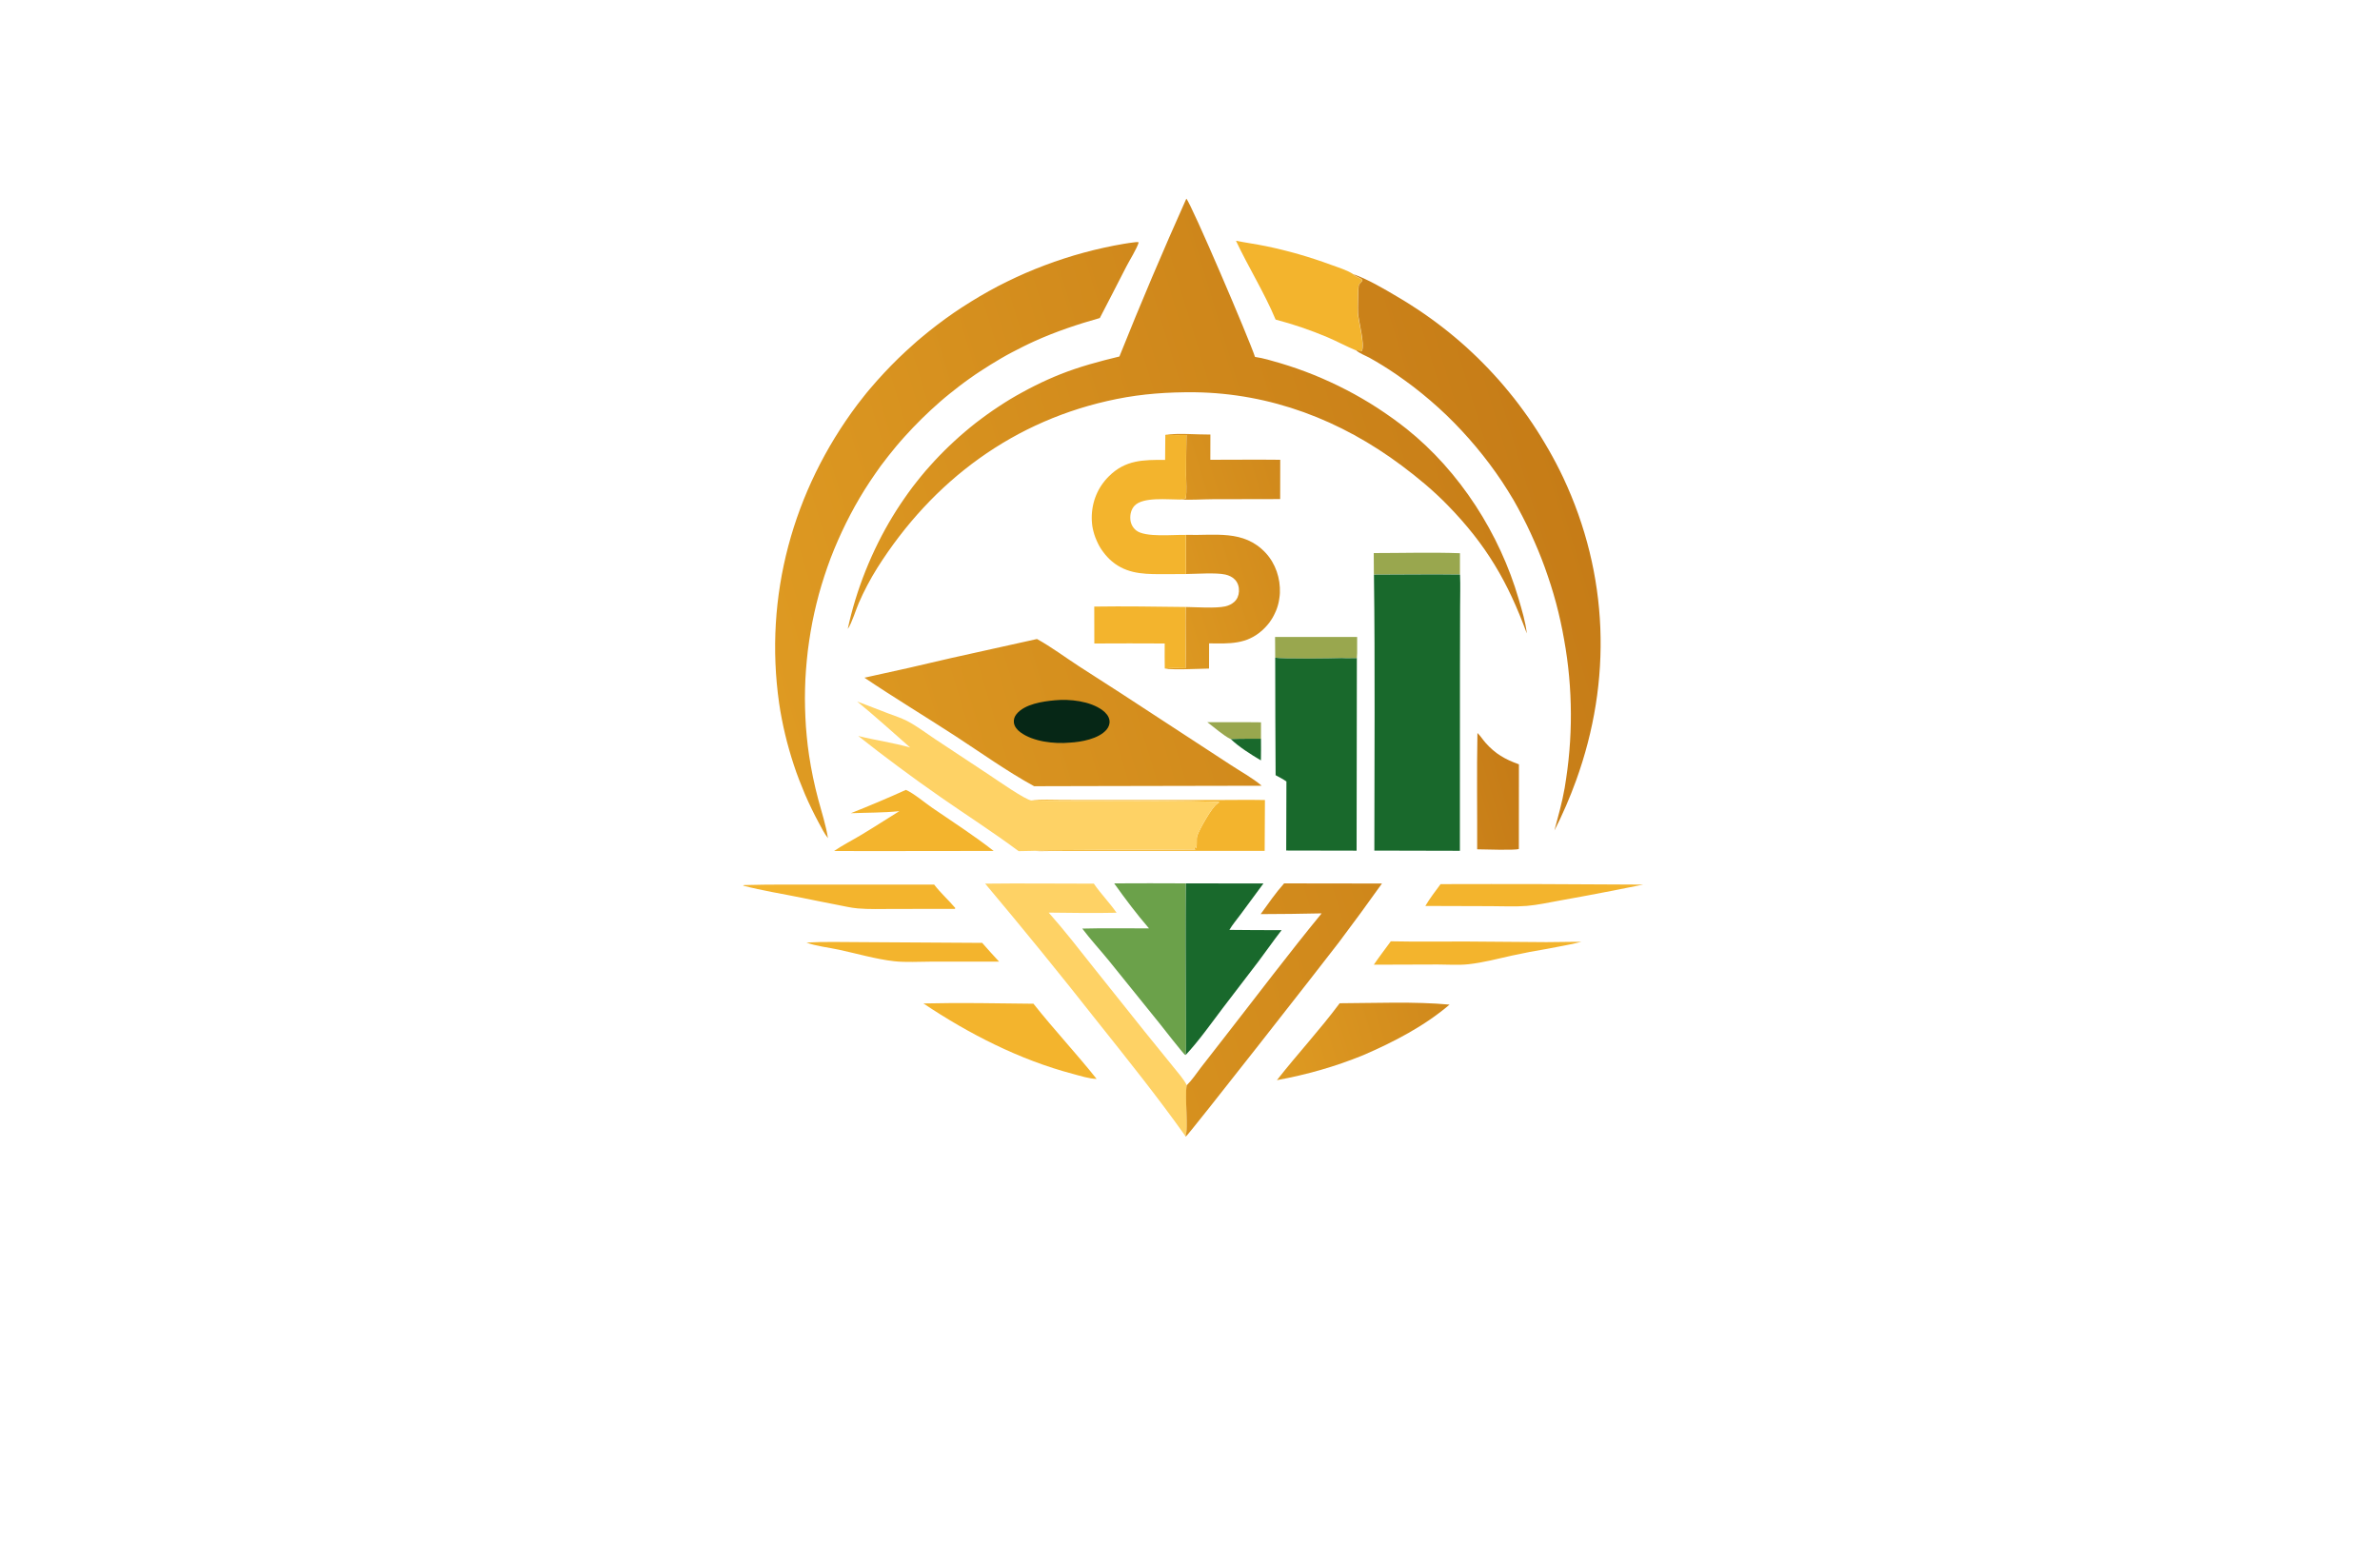 <?xml version="1.0" encoding="utf-8"?>
<!-- Generator: Adobe Illustrator 27.8.1, SVG Export Plug-In . SVG Version: 6.00 Build 0)  -->
<svg version="1.1" id="Layer_1" xmlns="http://www.w3.org/2000/svg" xmlns:xlink="http://www.w3.org/1999/xlink" x="0px" y="0px"
	 viewBox="0 0 350 230" style="enable-background:new 0 0 350 230;" xml:space="preserve">
<style type="text/css">
	.st0{fill:#FBFFA4;}
	.st1{fill:#001F21;}
	.st2{fill:#330000;}
	.st3{fill:#330032;}
	.st4{fill:#A6FFD4;}
	.st5{fill:#EBFFAE;}
	.st6{fill:#80F9B7;}
	.st7{fill:#344C00;}
	.st8{fill:#B6FFAB;}
	.st9{fill:#003233;}
	.st10{fill:#00004F;}
	.st11{fill:#001738;}
	.st12{fill:#3F0101;}
	.st13{fill:#005066;}
	.st14{fill:#008EAF;}
	.st15{fill:#B8FF66;}
	.st16{fill:#00A4FF;}
	.st17{fill:#315103;}
	.st18{fill:#036AFF;}
	.st19{fill:#F033FF;}
	.st20{fill:#0768AA;}
	.st21{fill:#5000FF;}
	.st22{fill:#116F8C;}
	.st23{fill:#490000;}
	.st24{fill:#0F343A;}
	.st25{fill:#97A50E;}
	.st26{fill:#1893B1;}
	.st27{fill:#8F00FF;}
	.st28{fill:#8D7200;}
	.st29{fill:#005042;}
	.st30{fill:#00DEFF;}
	.st31{fill-rule:evenodd;clip-rule:evenodd;fill:#00C3FF;}
	.st32{fill-rule:evenodd;clip-rule:evenodd;fill:#005B59;}
	.st33{fill:#AF412B;}
	.st34{fill:#4D0F00;}
	.st35{fill:#295FA6;}
	.st36{fill:#595959;}
	.st37{fill:#BF0413;}
	.st38{fill:#2A95BF;}
	.st39{fill-rule:evenodd;clip-rule:evenodd;fill:#4DBC06;}
	.st40{fill:#491D00;}
	.st41{fill-rule:evenodd;clip-rule:evenodd;fill:url(#SVGID_1_);}
	
		.st42{fill-rule:evenodd;clip-rule:evenodd;fill:url(#SVGID_00000022540229115600299910000009262913008594217607_);filter:url(#Adobe_OpacityMaskFilter);}
	.st43{mask:url(#id0_00000053509760411226441150000009272896516690596251_);fill-rule:evenodd;clip-rule:evenodd;fill:#C86400;}
	
		.st44{fill-rule:evenodd;clip-rule:evenodd;fill:url(#SVGID_00000022524616339616377140000012862575398101358780_);filter:url(#Adobe_OpacityMaskFilter_00000155127863320391378560000000906216381811868807_);}
	.st45{mask:url(#id2_00000097460445656356757680000013689570596422617517_);fill-rule:evenodd;clip-rule:evenodd;fill:#873A2C;}
	.st46{fill-rule:evenodd;clip-rule:evenodd;fill:url(#SVGID_00000047035707002974338400000009649313155636772255_);}
	
		.st47{fill-rule:evenodd;clip-rule:evenodd;fill:url(#SVGID_00000076594130586336139320000004975099362932436884_);filter:url(#Adobe_OpacityMaskFilter_00000163063616667963890130000008837643803521523879_);}
	.st48{mask:url(#id4_00000028285511050207866650000012788801848242998168_);fill-rule:evenodd;clip-rule:evenodd;fill:#003780;}
	.st49{fill-rule:evenodd;clip-rule:evenodd;fill:url(#SVGID_00000106838381105680215780000010883295292717222549_);}
	.st50{fill-rule:evenodd;clip-rule:evenodd;fill:url(#SVGID_00000054261421169006510490000017111240884715867834_);}
	.st51{fill:url(#SVGID_00000072983775761065055290000016538284163043494794_);}
	.st52{fill:url(#SVGID_00000044173944423810185580000006456258011606305166_);}
	.st53{fill:url(#SVGID_00000174569612124483156190000015241242698787240837_);}
	.st54{fill:url(#SVGID_00000057850917996576978290000005098874398088157596_);}
	.st55{fill-rule:evenodd;clip-rule:evenodd;fill:#E2DE8D;}
	.st56{fill-rule:evenodd;clip-rule:evenodd;fill:url(#SVGID_00000163049121379364494330000013424802267446423966_);}
	.st57{fill-rule:evenodd;clip-rule:evenodd;fill:url(#SVGID_00000181047721325193893060000009752283204249558434_);}
	.st58{fill-rule:evenodd;clip-rule:evenodd;fill:url(#SVGID_00000044878215689634352910000005460224526757060269_);}
	.st59{fill-rule:evenodd;clip-rule:evenodd;fill:url(#SVGID_00000134248694529427506010000000239652461004267679_);}
	.st60{fill-rule:evenodd;clip-rule:evenodd;fill:url(#SVGID_00000056395356998557533760000013428246845036852356_);}
	.st61{fill-rule:evenodd;clip-rule:evenodd;fill:url(#SVGID_00000183235373728997346490000015710227155312200086_);}
	.st62{fill-rule:evenodd;clip-rule:evenodd;fill:url(#SVGID_00000006672850514159357440000006778327411077416634_);}
	.st63{fill:url(#SVGID_00000157308404736335485490000002056912175761608893_);}
	.st64{fill:url(#SVGID_00000176756232058287043680000003727395859866817435_);}
	.st65{fill:url(#SVGID_00000110471608469839267060000008400937660331540407_);}
	.st66{fill:#494949;}
	.st67{opacity:0.91;fill:url(#SVGID_00000074425202730476224490000005834709459624005274_);}
	.st68{opacity:0.91;fill:url(#SVGID_00000062186602722119477490000002475329453099967872_);}
	.st69{fill:#684342;}
	.st70{fill:#FC7745;}
	.st71{fill:#F9CD52;}
	.st72{fill:#F4A878;}
	.st73{fill:#E98E60;}
	.st74{fill:#83BF73;}
	.st75{fill:#D27752;}
	.st76{fill:#E0B03C;}
	.st77{fill:#E45553;}
	.st78{fill-rule:evenodd;clip-rule:evenodd;fill:#D1D8F5;}
	.st79{fill-rule:evenodd;clip-rule:evenodd;fill:#A0ADF9;}
	.st80{fill-rule:evenodd;clip-rule:evenodd;fill:#000534;}
	.st81{fill-rule:evenodd;clip-rule:evenodd;fill:#F6C48E;}
	.st82{fill-rule:evenodd;clip-rule:evenodd;fill:#FBE6A7;}
	.st83{fill-rule:evenodd;clip-rule:evenodd;fill:#FFFFFF;}
	.st84{fill-rule:evenodd;clip-rule:evenodd;fill:#CCCCCC;}
	.st85{fill-rule:evenodd;clip-rule:evenodd;fill:#D32425;}
	.st86{fill-rule:evenodd;clip-rule:evenodd;fill:#FC4631;}
	.st87{fill-rule:evenodd;clip-rule:evenodd;fill:#60266F;}
	.st88{fill-rule:evenodd;clip-rule:evenodd;fill:#B178B6;}
	.st89{fill-rule:evenodd;clip-rule:evenodd;fill:#401A59;}
	.st90{fill-rule:evenodd;clip-rule:evenodd;fill:#518D4F;}
	.st91{fill-rule:evenodd;clip-rule:evenodd;fill:#C6E094;}
	.st92{fill-rule:evenodd;clip-rule:evenodd;fill:#E9AA76;}
	.st93{fill-rule:evenodd;clip-rule:evenodd;fill:#297F99;}
	.st94{fill-rule:evenodd;clip-rule:evenodd;fill:#24AAD2;}
	.st95{fill-rule:evenodd;clip-rule:evenodd;fill:#EC7D99;}
	.st96{fill-rule:evenodd;clip-rule:evenodd;}
	.st97{fill-rule:evenodd;clip-rule:evenodd;fill:#1A1E48;}
	.st98{fill:#FFFFFF;}
	.st99{fill:url(#SVGID_00000139986726626543415400000014074646280321485503_);}
	.st100{fill:#26A9E0;}
	.st101{fill:url(#SVGID_00000074443083227491468420000013372987418537129602_);}
	.st102{fill:url(#SVGID_00000166657420382411533980000016311304626245900418_);}
	.st103{fill:#F4F5F5;}
	.st104{fill:#325668;}
	.st105{fill:url(#SVGID_00000139263787113665598770000005443524886429454470_);}
	.st106{fill:url(#SVGID_00000129911582532459877810000004083355315824893599_);}
	.st107{fill:url(#SVGID_00000165233046324923660630000007233942382496122278_);}
	.st108{fill:#99A74E;}
	.st109{fill:url(#SVGID_00000076602565176820082920000007100327727815467168_);}
	.st110{fill:#F3B42D;}
	.st111{fill:#6BA14A;}
	.st112{fill:#FED265;}
	.st113{fill:#19692C;}
	.st114{fill:url(#SVGID_00000019668395919834942210000003919798482152995255_);}
	.st115{fill:#062716;}
	.st116{fill:url(#SVGID_00000163043585643055923420000016229909071884231070_);}
	.st117{opacity:0.35;enable-background:new    ;}
	.st118{fill:#4D7C4D;}
	.st119{fill:#F7E8A6;}
	.st120{opacity:0.55;fill:#2A3D2A;enable-background:new    ;}
	.st121{opacity:0.35;fill:#2A3D2A;enable-background:new    ;}
	.st122{fill:#F4EFDC;}
	.st123{fill:#DBD6C6;}
</style>
<g>
	<path class="st108" d="M177.54,106.21c2.63,0.03,5.27-0.02,7.9,0.02l0,2.43c-1.48,0-2.96-0.03-4.44,0.05
		C179.97,108.23,178.5,106.92,177.54,106.21z M187.53,96.74l0.06-0.02c0.75,0.22,8.37,0.11,9.71,0.06c0.74,0.05,1.5,0.01,2.24,0.01
		l0.04-0.73l0-2.38l-12.07,0C187.53,94.71,187.51,95.73,187.53,96.74z M202.04,84.5c4.22,0,8.45-0.07,12.66-0.01l0-3.13
		c-4.21-0.15-8.47-0.02-12.68-0.02L202.04,84.5z"/>
	<linearGradient id="SVGID_1_" gradientUnits="userSpaceOnUse" x1="218.262" y1="99.927" x2="174.812" y2="113.068">
		<stop  offset="0" style="stop-color:#C67C17"/>
		<stop  offset="1" style="stop-color:#DE9A22"/>
	</linearGradient>
	<path style="fill:url(#SVGID_1_);" d="M217.27,107.8c0.43,0.41,0.78,0.98,1.18,1.43c1.43,1.63,2.9,2.46,4.92,3.18l-0.01,12.45
		c-0.63,0.23-5.1,0.05-6.13,0.05C217.25,119.2,217.16,113.5,217.27,107.8z M174.48,63.98c-0.03,1.96-0.05,3.92-0.05,5.88
		c0,1.11,0.11,2.32-0.04,3.41c-0.28,0.2-0.53,0.11-0.86,0.2c1.57,0.08,3.2-0.04,4.77-0.05l9.96-0.02l0.01-5.78
		c-3.42-0.04-6.85,0-10.28,0l0.01-3.71c-2.14,0.01-4.52-0.23-6.62,0.03C172.41,64,173.44,63.98,174.48,63.98z M187.78,158.86
		c4.41-0.81,8.58-1.99,12.73-3.69c4.43-1.91,8.98-4.27,12.66-7.42c-5.29-0.48-10.84-0.22-16.16-0.2
		C194.1,151.46,190.78,155.03,187.78,158.86z M174.42,84.42c1.54-0.01,4.37-0.23,5.78,0.08c0.52,0.12,1.04,0.36,1.41,0.75
		c0.45,0.47,0.62,1.09,0.59,1.73c-0.03,0.59-0.25,1.15-0.7,1.55c-0.37,0.33-0.83,0.54-1.3,0.65c-1.42,0.32-4.29,0.11-5.83,0.09
		c-0.06,3,0.04,6-0.02,9c-0.99,0-2.07-0.07-3.05,0.05c1.24,0.24,5.03,0.03,6.5,0.01l0.01-3.71c2.96,0.04,5.5,0.18,7.84-1.94
		c0.1-0.09,0.19-0.18,0.28-0.27c0.09-0.09,0.18-0.18,0.27-0.28c0.09-0.1,0.17-0.19,0.25-0.29c0.08-0.1,0.16-0.2,0.24-0.3
		c0.08-0.1,0.15-0.21,0.22-0.32c0.07-0.11,0.14-0.22,0.21-0.33c0.07-0.11,0.13-0.22,0.19-0.34s0.12-0.23,0.17-0.35
		c0.06-0.12,0.11-0.23,0.16-0.35c0.05-0.12,0.1-0.24,0.14-0.36c0.04-0.12,0.08-0.24,0.12-0.37s0.07-0.25,0.1-0.37
		c0.03-0.13,0.06-0.25,0.08-0.38c0.02-0.13,0.05-0.25,0.06-0.38c0.02-0.13,0.03-0.26,0.05-0.38c0.01-0.13,0.02-0.26,0.03-0.39
		c0.09-2.15-0.63-4.33-2.1-5.91c-3.23-3.47-7.47-2.51-11.71-2.65L174.42,84.42z"/>
	<path class="st110" d="M181.76,35.41c1.46,0.29,2.94,0.49,4.4,0.79c3.29,0.68,6.44,1.59,9.59,2.75c1.05,0.38,2.3,0.76,3.24,1.36
		c0.03,0.04,0.06,0.07,0.1,0.11c0.34,0.35,0.95,0.42,1.24,0.79c-0.08,0.36-0.43,0.43-0.55,0.85c-0.06,0.2-0.11,3.66-0.09,4.03
		c0.09,1.28,1.02,4.55,0.57,5.54l-0.14,0.08l-0.14-0.05c-0.22-0.09-0.31-0.13-0.55-0.12c-1.43-0.59-2.8-1.34-4.23-1.95
		c-1.24-0.52-2.49-1-3.76-1.43c-1.27-0.43-2.55-0.82-3.85-1.16C185.92,43.01,183.6,39.32,181.76,35.41z M125.12,119.6
		c2.36-0.09,4.78-0.06,7.13-0.3c-1.88,1.17-3.75,2.38-5.65,3.52c-1.3,0.78-2.69,1.48-3.94,2.34l6.09,0.01l17.38-0.02
		c-2.9-2.28-6.03-4.27-9.06-6.36c-1.06-0.73-2.73-2.14-3.85-2.62C130.55,117.38,127.85,118.52,125.12,119.6z M135.8,147.58
		c5.38-0.13,10.79-0.02,16.18,0.04c2.99,3.78,6.3,7.3,9.29,11.06c-1.11-0.03-2.41-0.45-3.49-0.74
		C149.99,155.89,142.47,152.05,135.8,147.58z M123.39,139.68c2.61,0.56,5.48,1.4,8.11,1.69c1.74,0.19,3.62,0.06,5.37,0.06l10.06,0
		c-0.83-0.91-1.69-1.82-2.49-2.76l-17.81-0.11c-2.67,0-5.37-0.09-8.03,0.06C119.86,139.13,121.99,139.37,123.39,139.68z
		 M204.53,138.44c3.69,0.08,7.39,0.02,11.08,0.03l11.8,0.09c1.71,0,3.42-0.06,5.13-0.04c-1.62,0.43-3.34,0.68-4.98,1.02
		c-1.75,0.29-3.49,0.62-5.22,1c-2.09,0.47-4.23,1.03-6.37,1.27c-1.46,0.16-3.04,0.04-4.51,0.04l-9.43,0.03
		C202.83,140.71,203.7,139.58,204.53,138.44z M211.85,130.03c9.93-0.03,19.86,0,29.79,0.07c-1.57,0.32-3.15,0.64-4.72,0.94
		c-2.54,0.49-5.09,0.97-7.63,1.42c-1.57,0.28-3.17,0.64-4.75,0.77c-1.72,0.14-3.53,0.04-5.26,0.04l-9.67-0.03
		C210.26,132.12,211.09,131.07,211.85,130.03z M151.7,117.72c1.48-0.17,3.05-0.07,4.54-0.07l7.83,0.01l14.47,0
		c2.49,0,4.99-0.05,7.48,0l-0.04,7.48l-23.73,0l-6.84,0c-1.14,0-2.34,0.09-3.47,0c0.41-0.21,20.9-0.13,23.93-0.2
		c-0.08-0.02-0.16-0.05-0.24-0.08c0.05-0.17,0.03-0.17,0.17-0.29l0.09,0.18c0.22-0.55,0-1.27,0.18-1.84
		c0.27-0.87,2.19-4.27,2.92-4.68c0.12-0.07,0.22-0.15,0.32-0.24C178.85,117.69,154.62,117.84,151.7,117.72z M109.38,130.17
		c3.88-0.11,7.77-0.07,11.66-0.07l16.34,0c0.95,1.25,2.11,2.26,3.11,3.45l-0.07,0.12l-9.07,0.01c-1.73,0-3.51,0.07-5.24-0.08
		c-1.01-0.09-2.02-0.34-3.02-0.53c-1.74-0.34-3.48-0.68-5.21-1.04c-2.85-0.58-5.79-1.04-8.6-1.78L109.38,130.17z M160.92,89.21
		c4.47-0.07,8.97,0.01,13.44,0.06c-0.06,3,0.04,6-0.02,9c-0.99,0-2.07-0.07-3.05,0.05c-0.03-1.22-0.01-2.46-0.01-3.68
		c-3.45-0.02-6.9-0.02-10.35,0L160.92,89.21z M171.37,63.95c1.03,0.05,2.07,0.04,3.1,0.03c-0.03,1.96-0.05,3.92-0.05,5.88
		c0,1.11,0.11,2.32-0.04,3.41c-0.28,0.2-0.53,0.11-0.86,0.2c-1.76,0.01-5.44-0.42-6.68,0.91c-0.5,0.54-0.67,1.29-0.61,2.01
		c0.05,0.63,0.34,1.2,0.84,1.61c1.34,1.09,5.48,0.61,7.33,0.67l0.01,5.76l-3.78,0.01c-2.84,0.01-5.35-0.16-7.51-2.24
		c-0.1-0.1-0.2-0.2-0.29-0.3c-0.1-0.1-0.19-0.21-0.28-0.32c-0.09-0.11-0.18-0.22-0.26-0.33c-0.09-0.11-0.17-0.23-0.25-0.34
		c-0.08-0.12-0.16-0.23-0.23-0.35c-0.07-0.12-0.14-0.24-0.21-0.37c-0.07-0.12-0.13-0.25-0.19-0.38c-0.06-0.13-0.12-0.25-0.17-0.38
		c-0.06-0.13-0.11-0.26-0.16-0.39c-0.05-0.13-0.09-0.27-0.14-0.4c-0.04-0.13-0.08-0.27-0.12-0.41c-0.04-0.14-0.07-0.27-0.1-0.41
		c-0.03-0.14-0.05-0.28-0.08-0.42c-0.02-0.14-0.04-0.28-0.05-0.42c-0.01-0.14-0.03-0.28-0.03-0.42c-0.01-0.14-0.01-0.28-0.01-0.42
		c0-0.14,0-0.28,0.01-0.42c0.01-0.14,0.02-0.28,0.03-0.42s0.03-0.28,0.05-0.42c0.02-0.14,0.05-0.28,0.07-0.42
		c0.03-0.14,0.06-0.28,0.09-0.41c0.03-0.14,0.07-0.27,0.11-0.41c0.04-0.14,0.09-0.27,0.13-0.4c0.05-0.13,0.1-0.26,0.15-0.39
		c0.05-0.13,0.11-0.26,0.17-0.39c0.06-0.13,0.12-0.25,0.19-0.38c0.07-0.12,0.14-0.25,0.21-0.37c0.07-0.12,0.15-0.24,0.23-0.36
		c0.08-0.12,0.16-0.23,0.25-0.35c0.08-0.11,0.17-0.22,0.26-0.33c0.09-0.11,0.18-0.21,0.28-0.32c0.1-0.1,0.19-0.21,0.29-0.3
		c2.43-2.42,5.05-2.43,8.27-2.41L171.37,63.95z"/>
	<path class="st111" d="M163.85,129.92c3.51-0.02,7.02-0.02,10.53,0c-0.04,6.09-0.04,12.18,0.01,18.27c0,2.31,0.08,4.66-0.02,6.96
		c-0.04-0.01-0.08-0.01-0.11-0.02c-0.24-0.14-3.33-4.1-3.76-4.64l-7.45-9.23c-1.28-1.57-2.67-3.07-3.89-4.69
		c3.26-0.09,6.55-0.02,9.81-0.03C167.16,134.44,165.46,132.18,163.85,129.92z"/>
	<path class="st112" d="M144.88,129.96c5.32-0.07,10.65,0.01,15.98,0c1.02,1.49,2.31,2.79,3.34,4.28c-3.32,0.07-6.66,0.02-9.98-0.02
		c2.3,2.59,4.45,5.36,6.6,8.08l7.52,9.42c1.41,1.77,2.86,3.5,4.27,5.27c0.65,0.82,1.45,1.69,1.92,2.62
		c-0.33,1.72,0.29,6.36-0.19,7.5c-4.11-5.8-8.55-11.32-12.97-16.88C155.98,143.38,150.49,136.63,144.88,129.96z M133.85,109.94
		c-2.51-0.72-5.11-1.06-7.64-1.7c3.95,3.13,8,6.13,12.14,9.01c3.81,2.65,7.73,5.16,11.45,7.93l2.14-0.04
		c0.41-0.21,20.9-0.13,23.93-0.2c-0.08-0.02-0.16-0.05-0.24-0.08c0.05-0.17,0.03-0.17,0.17-0.29l0.09,0.18
		c0.22-0.55,0-1.27,0.18-1.84c0.27-0.87,2.19-4.27,2.92-4.68c0.12-0.07,0.22-0.15,0.32-0.24c-0.47-0.29-24.7-0.15-27.62-0.27
		c-0.8,0-5.24-3.11-6.15-3.71l-8.06-5.33c-1.32-0.88-2.68-1.92-4.09-2.65c-0.89-0.46-1.89-0.77-2.83-1.13
		c-1.5-0.57-3-1.17-4.51-1.73C128.71,105.35,131.27,107.67,133.85,109.94z"/>
	<path class="st113" d="M181,108.7c1.48-0.07,2.96-0.04,4.44-0.05c0,1.06,0.02,2.12-0.01,3.18
		C184.04,111.02,182.14,109.81,181,108.7z M174.39,148.19c0,2.31,0.08,4.66-0.02,6.96c1.8-1.9,3.81-4.72,5.41-6.84l5.27-6.89
		c1.15-1.53,2.24-3.1,3.42-4.62c-2.56,0-5.12-0.01-7.68-0.04c0.46-0.78,1.09-1.52,1.63-2.25l3.38-4.58l-11.41-0.01
		C174.34,136.01,174.35,142.1,174.39,148.19z M187.53,96.74l0.06-0.02c0.75,0.22,8.37,0.11,9.71,0.06c0.74,0.05,1.5,0.01,2.24,0.01
		l-0.04,28.32l-10.35-0.02l0.03-10.16c-0.5-0.35-1.06-0.63-1.59-0.92C187.56,108.26,187.53,102.5,187.53,96.74z M202.11,125.1
		l12.58,0.03l0.01-27.13l0.02-8.6c0-1.63,0.06-3.27-0.01-4.9c-4.22-0.06-8.44,0.01-12.66,0.01
		C202.23,98.03,202.11,111.57,202.11,125.1z"/>
	
		<linearGradient id="SVGID_00000045593145655641823210000011873466459618036367_" gradientUnits="userSpaceOnUse" x1="233.576" y1="80.3" x2="117.546" y2="115.394">
		<stop  offset="0" style="stop-color:#C67C17"/>
		<stop  offset="1" style="stop-color:#DE9A22"/>
	</linearGradient>
	<path style="fill:url(#SVGID_00000045593145655641823210000011873466459618036367_);" d="M188.84,129.92l14.39,0.02
		c-2.08,2.92-4.19,5.81-6.35,8.67c-1.96,2.58-22.15,28.39-22.48,28.53l-0.07-0.03c0.48-1.15-0.14-5.78,0.19-7.5
		c0.78-0.76,1.44-1.76,2.1-2.63l3.49-4.48c4.73-6.06,9.37-12.22,14.25-18.17c-2.99,0.07-5.98,0.1-8.97,0.11
		C186.48,132.93,187.61,131.3,188.84,129.92z M199,40.31c2.22,0.8,4.43,2.11,6.46,3.31c0.33,0.19,0.66,0.39,0.99,0.59
		c0.33,0.2,0.65,0.4,0.97,0.61c0.32,0.2,0.64,0.41,0.96,0.62c0.32,0.21,0.64,0.42,0.95,0.64c0.31,0.22,0.63,0.44,0.94,0.66
		c0.31,0.22,0.62,0.45,0.93,0.68c0.31,0.23,0.61,0.46,0.91,0.69c0.3,0.23,0.6,0.47,0.9,0.71c0.3,0.24,0.59,0.48,0.89,0.73
		c0.29,0.25,0.58,0.49,0.87,0.74c0.29,0.25,0.57,0.5,0.86,0.76c0.28,0.26,0.57,0.52,0.84,0.78c0.28,0.26,0.56,0.53,0.83,0.79
		c0.27,0.27,0.55,0.54,0.81,0.81c0.27,0.27,0.54,0.55,0.8,0.82c0.26,0.28,0.52,0.56,0.78,0.84c0.26,0.28,0.51,0.57,0.77,0.85
		c0.25,0.29,0.5,0.58,0.75,0.87c0.25,0.29,0.49,0.59,0.73,0.88c0.24,0.3,0.48,0.59,0.72,0.89c0.24,0.3,0.47,0.6,0.7,0.91
		c0.23,0.3,0.46,0.61,0.68,0.92c0.22,0.31,0.45,0.62,0.67,0.93c0.22,0.31,0.44,0.63,0.65,0.95c0.21,0.32,0.42,0.64,0.63,0.96
		c0.21,0.32,0.41,0.64,0.61,0.97c0.2,0.33,0.4,0.65,0.59,0.98c0.19,0.33,0.39,0.66,0.58,0.99c0.19,0.33,0.37,0.67,0.56,1
		c0.18,0.34,0.36,0.67,0.54,1.01c0.18,0.34,0.35,0.68,0.52,1.02c0.17,0.34,0.34,0.69,0.5,1.03c6.68,14.23,7.23,29.81,1.88,44.56
		c-0.91,2.51-1.97,4.96-3.18,7.34c0.55-2.08,1.14-4.15,1.51-6.27c0.08-0.45,0.15-0.9,0.21-1.35c0.07-0.45,0.13-0.91,0.19-1.36
		c0.06-0.45,0.11-0.91,0.16-1.36c0.05-0.45,0.09-0.91,0.13-1.37c0.04-0.46,0.07-0.91,0.1-1.37c0.03-0.46,0.05-0.91,0.07-1.37
		c0.02-0.46,0.03-0.91,0.04-1.37c0.01-0.46,0.01-0.91,0.01-1.37c0-0.46-0.01-0.91-0.02-1.37c-0.01-0.46-0.03-0.91-0.05-1.37
		c-0.02-0.46-0.05-0.91-0.08-1.37c-0.03-0.46-0.07-0.91-0.11-1.37c-0.04-0.46-0.09-0.91-0.14-1.37c-0.05-0.45-0.11-0.91-0.17-1.36
		c-0.06-0.45-0.13-0.91-0.2-1.36c-0.07-0.45-0.15-0.9-0.23-1.35c-0.08-0.45-0.17-0.9-0.25-1.35c-0.09-0.45-0.18-0.9-0.28-1.34
		c-0.1-0.45-0.2-0.89-0.31-1.34c-0.11-0.44-0.22-0.89-0.34-1.33c-0.12-0.44-0.24-0.88-0.37-1.32c-0.13-0.44-0.26-0.88-0.4-1.31
		c-0.14-0.44-0.28-0.87-0.43-1.3c-0.15-0.43-0.3-0.86-0.45-1.29c-0.16-0.43-0.32-0.86-0.48-1.28c-0.17-0.43-0.33-0.85-0.51-1.27
		c-0.17-0.42-0.35-0.84-0.54-1.26c-0.18-0.42-0.37-0.84-0.56-1.25c-0.19-0.41-0.39-0.83-0.59-1.24c-0.2-0.41-0.41-0.82-0.62-1.23
		c-0.21-0.41-0.42-0.81-0.64-1.21c-0.22-0.4-0.44-0.8-0.67-1.2c-0.27-0.46-0.54-0.91-0.83-1.36c-0.28-0.45-0.57-0.9-0.86-1.34
		c-0.29-0.44-0.59-0.88-0.9-1.31c-0.31-0.43-0.62-0.86-0.94-1.29c-0.32-0.43-0.64-0.85-0.97-1.26c-0.33-0.42-0.66-0.83-1.01-1.24
		c-0.34-0.41-0.69-0.81-1.04-1.21c-0.35-0.4-0.71-0.79-1.07-1.18c-0.36-0.39-0.73-0.77-1.1-1.15c-0.37-0.38-0.75-0.75-1.13-1.12
		c-0.38-0.37-0.77-0.73-1.17-1.09c-0.39-0.36-0.79-0.71-1.19-1.05c-0.4-0.35-0.81-0.69-1.22-1.02c-0.41-0.33-0.83-0.66-1.25-0.99
		c-0.42-0.32-0.85-0.64-1.28-0.95c-0.43-0.31-0.86-0.62-1.3-0.92c-1.29-0.88-2.59-1.69-3.96-2.45c-0.49-0.27-1.54-0.67-1.89-1.07
		c0.24-0.02,0.33,0.03,0.55,0.12l0.14,0.05l0.14-0.08c0.45-0.99-0.48-4.26-0.57-5.54c-0.03-0.37,0.03-3.84,0.09-4.03
		c0.12-0.42,0.47-0.48,0.55-0.85c-0.28-0.38-0.9-0.44-1.24-0.79C199.06,40.38,199.03,40.34,199,40.31z M139.92,96.77
		c-4.26,1.01-8.52,1.98-12.8,2.9c4.37,2.94,8.88,5.66,13.3,8.53c3.78,2.46,7.72,5.28,11.66,7.43l8.1-0.02l25.37-0.05
		c-1.37-1.16-3.11-2.1-4.61-3.09l-10-6.53c-4.08-2.68-8.17-5.34-12.28-7.96c-2.03-1.32-4.04-2.83-6.16-4L139.92,96.77z
		 M165.27,35.86c-0.5,0.08-0.99,0.17-1.49,0.27c-0.49,0.1-0.99,0.2-1.48,0.31c-0.49,0.11-0.98,0.22-1.47,0.34
		c-0.49,0.12-0.98,0.25-1.46,0.38c-0.49,0.13-0.97,0.27-1.45,0.41c-0.48,0.14-0.96,0.29-1.44,0.45c-0.48,0.15-0.96,0.32-1.43,0.48
		c-0.48,0.17-0.95,0.34-1.42,0.52c-0.47,0.18-0.94,0.36-1.41,0.55c-0.47,0.19-0.93,0.38-1.39,0.58c-0.46,0.2-0.92,0.41-1.38,0.62
		c-0.46,0.21-0.91,0.43-1.36,0.65c-0.45,0.22-0.9,0.45-1.35,0.68c-0.45,0.23-0.89,0.47-1.33,0.72c-0.44,0.24-0.88,0.49-1.31,0.75
		c-0.43,0.25-0.87,0.51-1.29,0.78c-0.43,0.27-0.85,0.54-1.28,0.81c-0.42,0.28-0.84,0.56-1.26,0.84c-0.42,0.29-0.83,0.58-1.23,0.87
		c-0.41,0.3-0.81,0.6-1.21,0.9c-0.4,0.31-0.8,0.62-1.19,0.93c-0.39,0.32-0.78,0.63-1.17,0.96c-0.39,0.32-0.77,0.65-1.14,0.99
		c-0.38,0.33-0.75,0.67-1.12,1.01c-0.37,0.34-0.73,0.69-1.1,1.04c-0.36,0.35-0.72,0.71-1.07,1.07c-0.35,0.36-0.7,0.72-1.04,1.09
		c-0.34,0.37-0.68,0.74-1.02,1.12c-0.33,0.38-0.66,0.76-0.99,1.14c-0.33,0.38-0.65,0.77-0.96,1.17c-0.32,0.39-0.63,0.79-0.93,1.19
		c-9.52,12.67-13.77,28.23-11.52,43.96c0.11,0.77,0.24,1.53,0.39,2.29c0.15,0.76,0.31,1.52,0.49,2.27c0.18,0.75,0.37,1.5,0.59,2.25
		c0.21,0.75,0.44,1.49,0.68,2.22c0.24,0.74,0.5,1.47,0.78,2.19c0.28,0.72,0.57,1.44,0.87,2.16c0.31,0.71,0.63,1.42,0.97,2.12
		c0.34,0.7,0.69,1.39,1.06,2.07c0.42,0.77,0.81,1.58,1.35,2.26c-0.31-1.94-0.92-3.81-1.43-5.7c-0.57-2.14-1.02-4.3-1.35-6.49
		c-0.07-0.46-0.13-0.93-0.19-1.39c-0.06-0.46-0.11-0.93-0.15-1.4c-0.05-0.47-0.08-0.93-0.12-1.4c-0.03-0.47-0.06-0.93-0.08-1.4
		c-0.02-0.47-0.04-0.94-0.05-1.4c-0.01-0.47-0.02-0.94-0.02-1.41c0-0.47,0.01-0.94,0.02-1.4c0.01-0.47,0.03-0.94,0.05-1.4
		c0.02-0.47,0.05-0.94,0.09-1.4c0.03-0.47,0.07-0.93,0.12-1.4c0.05-0.47,0.1-0.93,0.15-1.4c0.06-0.46,0.12-0.93,0.19-1.39
		c0.07-0.46,0.14-0.93,0.22-1.39c0.08-0.46,0.16-0.92,0.25-1.38c0.09-0.46,0.19-0.92,0.29-1.38c0.1-0.46,0.21-0.91,0.32-1.37
		c0.11-0.45,0.23-0.91,0.35-1.36c0.12-0.45,0.25-0.9,0.39-1.35c0.13-0.45,0.27-0.9,0.42-1.34c0.15-0.45,0.3-0.89,0.45-1.33
		c0.16-0.44,0.32-0.88,0.48-1.32c0.17-0.44,0.34-0.87,0.52-1.31c0.18-0.43,0.36-0.87,0.55-1.29c0.19-0.43,0.38-0.86,0.58-1.28
		c0.2-0.42,0.4-0.85,0.61-1.27c0.21-0.42,0.42-0.84,0.64-1.25c0.22-0.41,0.44-0.83,0.67-1.24c0.23-0.41,0.46-0.82,0.7-1.22
		c0.24-0.4,0.48-0.8,0.73-1.2c0.25-0.4,0.5-0.79,0.76-1.18c0.26-0.39,0.52-0.78,0.79-1.16c0.27-0.39,0.54-0.77,0.81-1.15
		c0.36-0.49,0.74-0.98,1.12-1.46c0.38-0.48,0.77-0.96,1.16-1.43c0.39-0.47,0.8-0.93,1.21-1.39c0.41-0.46,0.83-0.91,1.25-1.35
		c0.42-0.44,0.85-0.88,1.29-1.31c0.44-0.43,0.88-0.85,1.33-1.27c0.45-0.42,0.91-0.83,1.37-1.23c0.46-0.4,0.93-0.8,1.41-1.18
		c0.48-0.39,0.96-0.77,1.45-1.14c0.49-0.37,0.98-0.74,1.48-1.09c0.5-0.36,1-0.7,1.52-1.04c0.51-0.34,1.03-0.67,1.55-0.99
		c0.52-0.32,1.05-0.64,1.58-0.95c0.53-0.31,1.07-0.61,1.61-0.89c0.54-0.29,1.09-0.57,1.64-0.84c0.55-0.27,1.1-0.54,1.66-0.79
		c3.13-1.41,6.3-2.47,9.59-3.4c1.33-2.52,2.6-5.07,3.91-7.59c0.49-0.95,1.52-2.57,1.81-3.54c-0.24-0.06-0.38-0.04-0.61-0.01
		C166.26,35.7,165.76,35.78,165.27,35.86z M164.62,52.43c-2.94,0.71-5.86,1.49-8.68,2.61c-0.32,0.13-0.63,0.26-0.95,0.39
		c-0.32,0.13-0.63,0.27-0.94,0.41c-0.31,0.14-0.62,0.28-0.93,0.43c-0.31,0.15-0.62,0.3-0.92,0.45c-0.31,0.15-0.61,0.31-0.92,0.47
		c-0.3,0.16-0.61,0.32-0.91,0.49c-0.3,0.16-0.6,0.33-0.9,0.5s-0.59,0.34-0.89,0.52c-0.29,0.18-0.59,0.36-0.87,0.54
		c-0.29,0.18-0.58,0.37-0.86,0.56c-0.29,0.19-0.57,0.38-0.85,0.57c-0.28,0.19-0.56,0.39-0.84,0.59c-0.28,0.2-0.55,0.4-0.83,0.61
		c-0.27,0.21-0.55,0.41-0.82,0.62c-0.27,0.21-0.54,0.42-0.8,0.64c-0.27,0.22-0.53,0.44-0.79,0.66c-0.26,0.22-0.52,0.45-0.78,0.67
		c-0.26,0.23-0.51,0.46-0.76,0.69c-0.25,0.23-0.5,0.47-0.75,0.7c-0.25,0.24-0.49,0.48-0.74,0.72c-0.24,0.24-0.48,0.49-0.72,0.73
		c-0.24,0.25-0.47,0.5-0.71,0.75c-0.23,0.25-0.46,0.51-0.69,0.76c-0.23,0.26-0.45,0.51-0.68,0.77c-0.22,0.26-0.44,0.52-0.66,0.79
		c-0.22,0.27-0.43,0.53-0.64,0.8c-0.21,0.27-0.42,0.54-0.63,0.81c-0.21,0.27-0.41,0.55-0.61,0.83c-0.2,0.28-0.4,0.56-0.59,0.84
		c-0.2,0.28-0.39,0.57-0.58,0.85c-0.19,0.29-0.38,0.57-0.56,0.86c-0.18,0.29-0.36,0.58-0.54,0.87c-3.05,5.01-5.38,10.82-6.61,16.56
		c0.02-0.03,0.05-0.06,0.07-0.1c0.5-0.71,1.15-2.77,1.54-3.68c0.77-1.77,1.7-3.54,2.73-5.18c8.13-12.87,20.16-21.82,35.21-24.85
		c3.82-0.77,7.57-1.02,11.46-0.99c11.21,0.15,21.5,4.1,30.43,10.77c2.4,1.79,4.69,3.69,6.78,5.84c5.68,5.82,8.86,11.27,11.64,18.86
		c-0.19-1.71-0.71-3.39-1.19-5.04c-2.79-9.6-8.65-18.78-16.48-25.04c-0.69-0.55-1.39-1.07-2.11-1.59c-0.72-0.51-1.44-1.01-2.18-1.49
		c-0.74-0.48-1.49-0.94-2.25-1.38c-0.76-0.44-1.53-0.87-2.31-1.27c-0.78-0.41-1.57-0.79-2.37-1.16s-1.61-0.72-2.42-1.05
		c-0.82-0.33-1.64-0.64-2.47-0.93c-0.83-0.29-1.67-0.56-2.51-0.81c-1.2-0.35-2.44-0.73-3.68-0.91c-0.83-2.56-9.38-22.57-10.1-23.27
		C171.02,36.9,167.74,44.63,164.62,52.43z"/>
	<path class="st115" d="M155.15,102.99c2.18-0.21,5.14,0.12,6.96,1.45c0.5,0.37,0.97,0.88,1.05,1.52c0.07,0.5-0.12,0.98-0.44,1.36
		c-1.16,1.35-3.71,1.81-5.4,1.9c-2.26,0.21-5.39-0.13-7.27-1.53c-0.47-0.35-0.88-0.83-0.95-1.43c-0.05-0.46,0.1-0.89,0.39-1.24
		C150.7,103.53,153.38,103.15,155.15,102.99z"/>
</g>
</svg>
